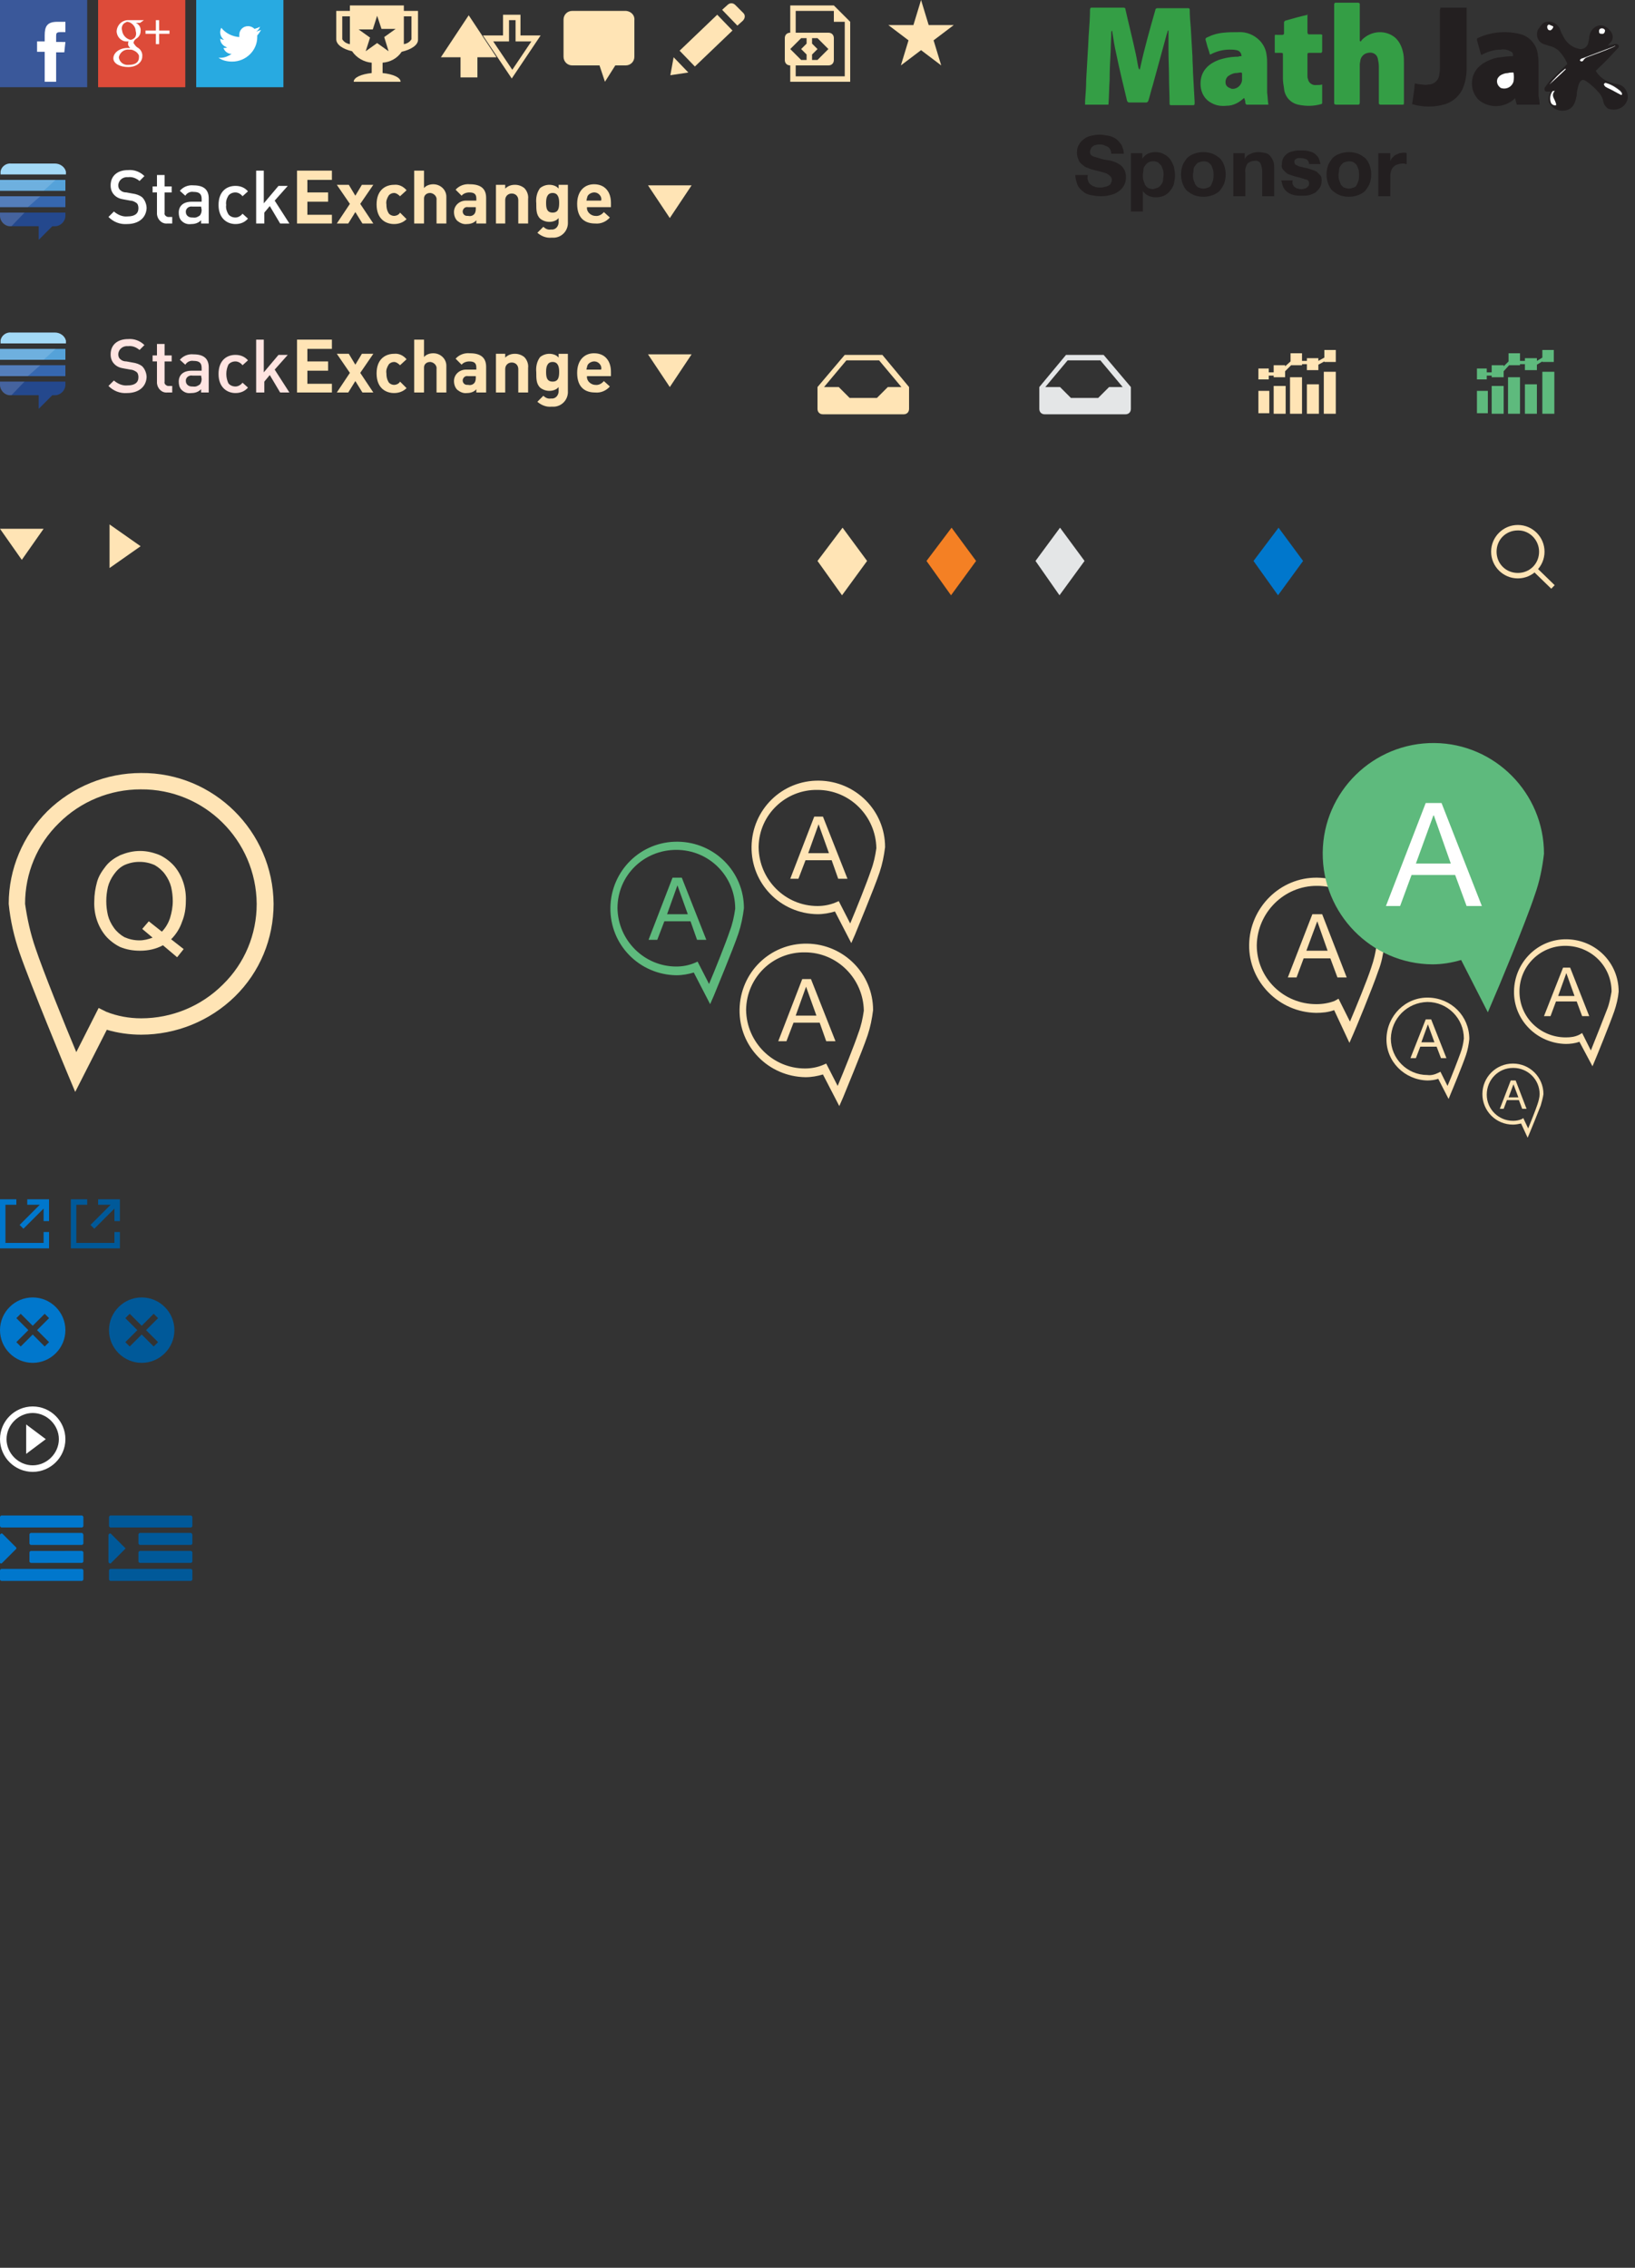 <?xml version="1.0" encoding="utf-8"?>
<!-- Generator: Adobe Illustrator 19.2.1, SVG Export Plug-In . SVG Version: 6.00 Build 0)  -->
<svg version="1.1" id="Layer_1" xmlns="http://www.w3.org/2000/svg" xmlns:xlink="http://www.w3.org/1999/xlink" x="0px" y="0px"
	 width="300px" height="416px" viewBox="0 0 300 416" style="enable-background:new 0 0 300 416;" xml:space="preserve">
<rect x="0" y="0" width="300" height="416" fill="#333333" stroke="none"/>
<style type="text/css">
	.st0{fill:moccasin;}
	.st1{fill:#F48024;}
	.st2{fill:#E4E6E7;}
	.st3{fill:#0077CC;}
	.st4{fill:moccasin;}
	.st5{fill:#5EBA7D;}
	.st6{fill:#FFFFFF;}
	.st7{fill:moccasin;}
	.st8{fill:#231F20;}
	.st9{fill:#3A589A;}
	.st10{fill:#DD4B39;}
	.st11{fill:#28AAE1;}
	.st12{fill:#349E45;}
	.st13{fill:moccasin;}
	.st14{fill:mistyrose;}
	.st15{fill:moccasin;}
	.st16{fill:#3667AF;}
	.st17{fill:#55A2D9;}
	.st18{fill:#A3D9F6;}
	.st19{fill:#24488D;}
	.st20{opacity:0.15;fill:#FFFFFF;enable-background:new    ;}
	.st21{fill:moccasin;}
	.st22{fill:#005999;}
</style>
<title>share-sprite-new</title>
<polygon class="st0" points="20.1,104.2 20.1,96.2 25.8,100.2 "/>
<polygon class="st0" points="0,97 8,97 4,102.7 "/>
<polygon class="st0" points="154.5,109.2 150,102.9 154.6,96.8 159.1,102.9 "/>
<polygon class="st1" points="174.5,109.2 170,102.9 174.6,96.8 179.1,102.9 "/>
<polygon class="st2" points="194.4,109.2 190,102.9 194.5,96.8 199,102.9 "/>
<polygon class="st3" points="234.5,109.2 230,102.9 234.6,96.8 239.1,102.9 "/>
<path class="st4" d="M278.5,106.1c-2.7,0-4.9-2.2-4.9-4.9c0-2.7,2.2-4.9,4.9-4.9c2.7,0,4.9,2.2,4.9,4.9l0,0
	C283.4,103.9,281.2,106.1,278.5,106.1z M278.5,97.3c-2.2,0-3.9,1.7-3.9,3.9c0,2.2,1.7,3.9,3.9,3.9c2.2,0,3.9-1.7,3.9-3.9l0,0
	c0-2.1-1.7-3.9-3.8-3.9H278.5z"/>
<rect x="282.8" y="103.6" transform="matrix(0.696 -0.718 0.718 0.696 9.831 235.456)" class="st4" width="0.9" height="5"/>
<rect x="230.9" y="71.7" class="st0" width="2" height="4.1"/>
<rect x="233.7" y="70.8" class="st0" width="2.2" height="5.1"/>
<rect x="236.7" y="69.2" class="st0" width="2.2" height="6.7"/>
<rect x="239.8" y="70.5" class="st0" width="2.2" height="5.4"/>
<rect x="242.9" y="68.2" class="st0" width="2.2" height="7.7"/>
<polygon class="st0" points="232.8,68.9 233.7,68.9 233.7,69.2 235.8,69.2 235.8,68.1 236.9,67 238.9,67 238.9,66.8 239.8,66.8
	239.8,67.9 241.9,67.9 241.9,66.9 243,66.3 243,66.4 245.1,66.4 245.1,64.2 243,64.2 243,65.6 241.9,66.2 241.9,65.7 239.8,65.7
	239.8,66.2 238.9,66.2 238.9,64.8 236.8,64.8 236.8,66.3 235.8,67.2 235.8,67 233.7,67 233.7,68.3 232.8,68.3 232.8,67.6
	230.9,67.6 230.9,69.6 232.8,69.6 "/>
<rect x="271" y="71.7" class="st5" width="2" height="4.1"/>
<rect x="273.7" y="70.8" class="st5" width="2.2" height="5.1"/>
<rect x="276.7" y="69.2" class="st5" width="2.2" height="6.7"/>
<rect x="279.8" y="70.5" class="st5" width="2.2" height="5.4"/>
<rect x="283" y="68.2" class="st5" width="2.2" height="7.7"/>
<polygon class="st5" points="272.8,68.9 273.7,68.9 273.7,69.2 275.9,69.2 275.9,68.1 276.9,67 278.9,67 278.9,66.8 279.8,66.8
	279.8,67.9 282,67.9 282,66.9 283,66.3 283,66.4 285.1,66.4 285.1,64.2 283,64.2 283,65.6 282,66.2 282,65.7 279.8,65.7 279.8,66.2
	278.9,66.2 278.9,64.8 276.8,64.8 276.8,66.3 275.9,67.2 275.9,67 273.7,67 273.7,68.3 272.8,68.3 272.8,67.6 271,67.6 271,69.6
	272.8,69.6 "/>
<path class="st2" d="M202.5,65.1h-6.9l-4.9,5.9v4c0,0.6,0.4,1,1,1h14.8c0.6,0,1-0.4,1-1v-4L202.5,65.1z M203.5,71l-2,2h-5l-2-2h-2.7
	l4.1-4.9h6L206,71H203.5z"/>
<path class="st0" d="M161.9,65.1H155l-5,5.9v4c0,0.6,0.4,1,1,1h14.8c0.6,0,1-0.4,1-1v-4L161.9,65.1z M162.9,71l-2,2h-5l-2-2h-2.7
	l4.1-4.9h6l4.1,4.9H162.9L162.9,71z"/>
<path class="st4" d="M153.2,167.2c-1,0.3-2.1,0.5-3.2,0.5c-6.8-0.1-12.2-5.6-12.1-12.4c0.1-6.8,5.6-12.2,12.4-12.1
	c6.7,0.1,12.1,5.5,12.1,12.2c-0.2,1.6-0.5,3.1-1,4.6c-1,3-4.4,11.1-4.5,11.4l-0.7,1.6L153.2,167.2z M139.2,155.5
	c0.1,5.9,4.9,10.7,10.8,10.7c1.1,0,2.2-0.2,3.2-0.6l0.7-0.3l2.1,4.1c1.1-2.6,3.1-7.6,3.8-9.7c0.5-1.3,0.8-2.7,1-4.1
	c-0.1-5.9-4.9-10.7-10.8-10.7c-5.8-0.1-10.7,4.5-10.8,10.4C139.2,155.4,139.2,155.4,139.2,155.5z"/>
<path class="st4" d="M151,149.8l4.5,11.4h-1.7l-1.2-3.4h-4.8l-1.3,3.4H145l4.4-11.4H151z M152.1,156.5l-1.9-5.3l0,0l-1.9,5.3H152.1
	L152.1,156.5z"/>
<path class="st4" d="M151,197.1c-1,0.3-2.1,0.5-3.2,0.5c-6.8-0.1-12.2-5.6-12.1-12.4c0.1-6.8,5.6-12.2,12.4-12.1
	c6.7,0.1,12.1,5.5,12.1,12.2c-0.2,1.6-0.5,3.1-1,4.6c-1,3-4.4,11.1-4.5,11.4l-0.7,1.6L151,197.1z M136.9,185.3
	c0.1,5.9,4.9,10.7,10.8,10.7c1.1,0,2.2-0.2,3.2-0.6l0.7-0.3l2.1,4.1c1.1-2.6,3.1-7.6,3.8-9.7c0.5-1.3,0.8-2.7,1-4.1
	c-0.1-5.9-4.9-10.7-10.8-10.7c-5.9-0.1-10.7,4.6-10.8,10.5V185.3z"/>
<path class="st4" d="M148.8,179.6l4.5,11.4h-1.7l-1.2-3.4h-4.8l-1.3,3.4h-1.5l4.4-11.4H148.8z M149.8,186.3l-1.9-5.3l0,0l-1.9,5.3
	H149.8L149.8,186.3z"/>
<path class="st5" d="M127.3,178.4c-1,0.3-2.1,0.5-3.2,0.5c-6.8-0.1-12.2-5.6-12.1-12.4c0.1-6.8,5.6-12.2,12.4-12.1
	c6.7,0.1,12.1,5.5,12.1,12.2c-0.2,1.6-0.5,3.1-1,4.6c-1,3-4.4,11.1-4.5,11.4l-0.7,1.6L127.3,178.4z M113.3,166.6
	c0.1,5.9,4.9,10.7,10.8,10.7c1.1,0,2.2-0.2,3.2-0.6l0.7-0.3l2.1,4.1c1.1-2.6,3.1-7.6,3.8-9.7c0.5-1.3,0.8-2.7,1-4.1
	c0-6-4.8-10.8-10.8-10.8S113.3,160.6,113.3,166.6L113.3,166.6z"/>
<path class="st5" d="M125.1,161l4.5,11.4h-1.7l-1.2-3.4h-4.8l-1.3,3.4H119l4.4-11.4H125.1z M126.2,167.7l-1.9-5.3l0,0l-1.9,5.3
	H126.2z"/>
<path class="st4" d="M289.8,191.1c-0.8,0.3-1.7,0.4-2.5,0.4c-5.3-0.1-9.6-4.4-9.5-9.7s4.4-9.6,9.7-9.5c5.3,0.1,9.5,4.3,9.5,9.6
	c-0.1,1.2-0.4,2.4-0.8,3.6c-0.8,2.3-3.4,8.7-3.5,8.9l-0.5,1.2L289.8,191.1z M278.8,181.9c0,4.7,3.8,8.4,8.5,8.4
	c0.9,0,1.7-0.1,2.5-0.5l0.5-0.3l1.6,3.2c0.8-2,2.4-6,3-7.6c0.4-1,0.6-2.1,0.8-3.2c0-4.7-3.8-8.4-8.5-8.4
	C282.6,173.5,278.8,177.2,278.8,181.9L278.8,181.9z"/>
<path class="st4" d="M288.1,177.5l3.5,8.9h-1.3l-1-2.7h-3.8l-1,2.7h-1.2l3.5-8.9H288.1z M288.9,182.7l-1.5-4.2l0,0l-1.5,4.2H288.9z"
	/>
<path class="st4" d="M279.1,206.1c-0.5,0.1-1,0.2-1.5,0.2c-3.1,0-5.6-2.5-5.6-5.6s2.5-5.6,5.6-5.6s5.6,2.5,5.6,5.6
	c-0.1,0.7-0.3,1.4-0.5,2.1c-0.5,1.3-2,5-2.1,5.2l-0.3,0.7L279.1,206.1z M272.8,200.8c0,2.7,2.2,4.8,4.8,4.8c0,0,0,0,0.1,0
	c0.5,0,1-0.1,1.5-0.3l0.3-0.2l0.9,1.9c0.5-1.2,1.4-3.5,1.7-4.4c0.2-0.6,0.4-1.3,0.4-1.9c0-2.7-2.2-4.8-4.8-4.8c0,0,0,0-0.1,0
	C274.9,195.9,272.8,198.1,272.8,200.8L272.8,200.8z"/>
<path class="st4" d="M278.1,198.2l2,5.2h-0.8l-0.6-1.6h-2.2l-0.6,1.6h-0.7l2-5.2H278.1L278.1,198.2z M278.6,201.3l-0.9-2.4l0,0
	l-0.9,2.4H278.6z"/>
<path class="st4" d="M263.9,197.9c-0.6,0.2-1.3,0.3-2,0.3c-4.2-0.1-7.6-3.5-7.5-7.7s3.5-7.6,7.7-7.5s7.5,3.4,7.5,7.6
	c-0.1,1-0.3,2-0.6,2.9c-0.6,1.8-2.7,6.9-2.8,7.1l-0.4,1L263.9,197.9z M255.2,190.5c0,3.7,3,6.7,6.7,6.7c0.7,0.1,1.4-0.1,2-0.4
	l0.4-0.2l1.3,2.6c0.7-1.6,1.9-4.7,2.4-6.1c0.3-0.8,0.5-1.7,0.6-2.6c0-3.7-3-6.7-6.7-6.7l0,0C258.2,183.9,255.3,186.8,255.2,190.5z"
	/>
<path class="st4" d="M262.6,187l2.8,7.1h-1l-0.8-2.1h-3l-0.8,2.1h-1l2.8-7.1H262.6z M263.2,191.2l-1.2-3.3l0,0l-1.2,3.3H263.2
	L263.2,191.2z"/>
<path class="st4" d="M244.8,185.3c-1.1,0.4-2.2,0.5-3.3,0.5c-6.8-0.1-12.4-5.7-12.3-12.5c0.1-6.8,5.7-12.4,12.5-12.3
	c6.8,0.1,12.3,5.6,12.3,12.4c-0.2,1.6-0.5,3.2-1.1,4.7c-1,3-4.4,11.2-4.6,11.6l-0.7,1.6L244.8,185.3z M230.6,173.4
	c0,6,4.9,10.8,10.9,10.8h0.1c1.1,0,2.3-0.2,3.3-0.6l0.7-0.4l2.1,4.2c1.1-2.6,3.2-7.7,3.9-9.9c0.5-1.4,0.8-2.8,1-4.2
	c0-6-4.9-10.8-10.9-10.8h-0.1C235.6,162.5,230.7,167.4,230.6,173.4L230.6,173.4z"/>
<path class="st4" d="M242.6,167.7l4.5,11.6h-1.7l-1.3-3.5h-4.9l-1.3,3.5h-1.6l4.5-11.6H242.6z M243.6,174.4l-1.9-5.4l0,0l-2,5.4
	H243.6z"/>
<path class="st5" d="M268.1,176.1c-1.7,0.5-3.5,0.8-5.3,0.8c-11.2-0.1-20.2-9.3-20.1-20.5c0.1-11.2,9.3-20.2,20.5-20.1
	c11.1,0.1,20.1,9.2,20.1,20.3c-0.3,2.6-0.8,5.1-1.7,7.6c-1.6,4.9-7.2,18.3-7.5,18.9l-1.1,2.6L268.1,176.1z"/>
<path class="st6" d="M264.5,147.3l7.4,18.9h-2.8l-2.1-5.7h-8l-2.1,5.7h-2.6l7.3-18.9H264.5L264.5,147.3z M266.2,158.4l-3.1-8.8H263
	l-3.2,8.8H266.2L266.2,158.4z"/>
<path class="st4" d="M13.8,200.3l-1.3-3.1c-0.3-0.7-6.9-16.6-8.9-22.4c-1-2.9-1.7-5.9-2-9c0-6.4,2.6-12.5,7.1-17
	c4.6-4.5,10.8-7,17.2-7c13.3-0.1,24.2,10.7,24.3,24c0,6.4-2.5,12.5-7.1,17s-10.8,7-17.2,7c-2.1,0-4.3-0.3-6.3-0.9L13.8,200.3z
	 M25.8,144.8c-5.6,0-11,2.2-15,6.2c-4,3.9-6.2,9.2-6.2,14.8c0.4,2.8,1,5.5,1.9,8.1c1.4,4.2,5.4,14.1,7.5,19.1l4.1-8.1l1.4,0.7
	c2,0.8,4.2,1.2,6.4,1.2c5.6,0,11-2.2,15-6.2c4-3.9,6.2-9.2,6.2-14.8C47,154.1,37.5,144.7,25.8,144.8z"/>
<path class="st7" d="M29.7,170.9c0.7-0.7,1.2-1.6,1.5-2.5c0.3-1,0.5-2,0.5-3.1c0-0.9-0.1-1.7-0.3-2.6c-0.2-0.8-0.6-1.6-1.1-2.3
	s-1.2-1.3-1.9-1.7c-0.9-0.4-1.8-0.6-2.8-0.6s-1.9,0.2-2.8,0.6c-0.8,0.4-1.4,1-1.9,1.7s-0.9,1.5-1.1,2.3c-0.2,0.9-0.3,1.7-0.3,2.6
	c0,0.9,0.1,1.7,0.3,2.6c0.2,0.8,0.6,1.6,1.1,2.3s1.2,1.3,1.9,1.7c0.9,0.4,1.8,0.6,2.8,0.6c0.8,0,1.6-0.2,2.4-0.5l-1.9-1.6l1.2-1.4
	L29.7,170.9L29.7,170.9z M29.9,173.4c-1.3,0.7-2.7,1-4.2,1c-1.3,0-2.5-0.2-3.7-0.7c-1-0.5-1.9-1.2-2.6-2c-1.5-1.8-2.2-4.1-2.1-6.4
	c0-1.2,0.2-2.4,0.5-3.5s0.9-2,1.6-2.9s1.6-1.5,2.6-2c1.2-0.5,2.4-0.8,3.7-0.8c1.3,0,2.5,0.3,3.7,0.8c1,0.5,1.9,1.2,2.6,2
	c1.5,1.8,2.2,4.1,2.1,6.4c0,1.3-0.2,2.6-0.7,3.8c-0.4,1.2-1.1,2.3-2,3.2l2.3,1.8l-1.2,1.5L29.9,173.4L29.9,173.4L29.9,173.4z"/>
<path class="st8" d="M199.7,33.3c0.1,0.3,0.3,0.5,0.5,0.6c0.2,0.2,0.5,0.3,0.8,0.4c0.3,0.1,0.6,0.1,0.9,0.1c0.2,0,0.5,0,0.7-0.1
	c0.2,0,0.5-0.1,0.7-0.2c0.2-0.1,0.4-0.2,0.5-0.4s0.2-0.5,0.2-0.7c0-0.3-0.1-0.5-0.3-0.7s-0.5-0.4-0.7-0.5c-0.3-0.1-0.7-0.2-1-0.3
	l-1.2-0.3c-0.4-0.1-0.8-0.2-1.2-0.4c-0.4-0.1-0.7-0.3-1-0.6c-0.3-0.2-0.6-0.5-0.7-0.9c-0.2-0.4-0.3-0.8-0.3-1.3s0.1-1.1,0.4-1.5
	c0.2-0.4,0.5-0.7,0.9-1s0.8-0.5,1.3-0.6s1-0.2,1.5-0.2c0.6,0,1.1,0.1,1.7,0.2c0.5,0.1,1,0.3,1.4,0.6c0.4,0.3,0.7,0.7,1,1.1
	c0.2,0.5,0.4,1,0.4,1.6h-2.3c0-0.3-0.1-0.6-0.2-0.8c-0.1-0.2-0.3-0.4-0.5-0.5s-0.5-0.2-0.7-0.3c-0.3-0.1-0.5-0.1-0.8-0.1
	c-0.2,0-0.4,0-0.6,0.1c-0.2,0-0.4,0.1-0.5,0.2c-0.2,0.1-0.3,0.2-0.4,0.4c-0.1,0.2-0.2,0.4-0.2,0.6s0,0.4,0.1,0.5
	c0.1,0.2,0.3,0.3,0.5,0.4c0.3,0.1,0.7,0.2,1,0.3c0.6,0.2,1.1,0.3,1.7,0.4c0.3,0,0.6,0.1,0.9,0.2c0.4,0.1,0.8,0.3,1.1,0.5
	c0.4,0.2,0.7,0.5,0.9,0.9c0.3,0.4,0.4,1,0.4,1.5s-0.1,1-0.3,1.4s-0.5,0.8-0.9,1.1s-0.9,0.6-1.4,0.7c-0.6,0.2-1.3,0.3-2,0.3
	c-0.6,0-1.2-0.1-1.8-0.2c-0.5-0.1-1.1-0.3-1.5-0.7c-0.4-0.3-0.8-0.7-1-1.2c-0.2-0.6-0.4-1.2-0.4-1.8h2.3
	C199.5,32.5,199.5,32.9,199.7,33.3z"/>
<path class="st8" d="M209.6,28.1v1l0,0c0.3-0.4,0.6-0.7,1-0.9c0.4-0.2,0.9-0.3,1.4-0.3c0.6,0,1.1,0.1,1.6,0.4
	c0.4,0.2,0.8,0.5,1.1,0.9s0.5,0.9,0.7,1.4c0.1,0.5,0.2,1.1,0.2,1.6s-0.1,1-0.2,1.5c-0.1,0.5-0.4,0.9-0.7,1.3
	c-0.3,0.4-0.7,0.7-1.1,0.9c-0.5,0.2-1,0.3-1.5,0.3s-1-0.1-1.4-0.3s-0.8-0.5-1-0.9l0,0v3.8h-2.2V28.1H209.6L209.6,28.1z M212.5,34.4
	c0.2-0.1,0.5-0.4,0.6-0.6c0.2-0.2,0.3-0.5,0.3-0.8s0.1-0.6,0.1-0.9c0-0.3,0-0.6-0.1-0.9s-0.2-0.5-0.3-0.8l-0.6-0.6
	c-0.6-0.3-1.2-0.3-1.8,0c-0.2,0.1-0.5,0.4-0.6,0.6c-0.2,0.2-0.3,0.5-0.3,0.8s-0.1,0.6-0.1,1c0,0.3,0,0.6,0.1,0.9
	c0.1,0.3,0.2,0.5,0.3,0.8c0.1,0.2,0.4,0.5,0.6,0.6c0.3,0.1,0.6,0.2,0.9,0.2L212.5,34.4z"/>
<path class="st8" d="M217,30.3c0.2-0.5,0.5-0.9,0.8-1.3c0.4-0.4,0.8-0.6,1.3-0.8c1.1-0.4,2.3-0.4,3.4,0c0.5,0.2,0.9,0.5,1.3,0.8
	c0.4,0.4,0.6,0.8,0.8,1.3c0.4,1.1,0.4,2.3,0,3.4c-0.2,0.5-0.5,0.9-0.8,1.3c-0.4,0.4-0.8,0.6-1.3,0.8c-1.1,0.4-2.3,0.4-3.4,0
	c-0.5-0.2-0.9-0.5-1.3-0.8c-0.4-0.4-0.6-0.8-0.8-1.3C216.6,32.6,216.6,31.4,217,30.3z M219,33c0.1,0.3,0.2,0.5,0.3,0.8
	c0.1,0.2,0.4,0.5,0.6,0.6c0.3,0.1,0.6,0.2,0.9,0.2c0.3,0,0.6-0.1,0.9-0.2c0.3-0.1,0.5-0.3,0.6-0.6c0.1-0.2,0.2-0.5,0.3-0.8
	c0.1-0.6,0.1-1.2,0-1.8c-0.1-0.3-0.2-0.5-0.3-0.8c-0.1-0.2-0.4-0.5-0.6-0.6c-0.3-0.2-0.6-0.2-0.9-0.2c-0.3,0-0.6,0.1-0.9,0.2
	c-0.2,0.1-0.5,0.4-0.6,0.6c-0.2,0.2-0.3,0.5-0.3,0.8s-0.1,0.6-0.1,0.9C218.9,32.4,218.9,32.7,219,33z"/>
<path class="st8" d="M228.4,28.1v1.1l0,0c0.2-0.5,0.6-0.8,1.1-1c0.4-0.2,0.9-0.3,1.4-0.3s0.9,0.1,1.4,0.2c0.4,0.1,0.7,0.4,0.9,0.7
	c0.2,0.3,0.4,0.6,0.5,1s0.1,0.9,0.1,1.3V36h-2.2v-4.5c0-0.5-0.1-1-0.3-1.5c-0.2-0.4-0.7-0.6-1.1-0.5c-0.5,0-1,0.2-1.3,0.5
	c-0.3,0.5-0.5,1.1-0.4,1.7V36h-2.2v-7.9H228.4z"/>
<path class="st8" d="M237.3,34c0.1,0.2,0.2,0.3,0.4,0.4c0.1,0.1,0.3,0.2,0.5,0.2c0.2,0.1,0.4,0.1,0.6,0.1c0.2,0,0.3,0,0.5-0.1
	c0.2,0,0.4-0.1,0.5-0.2c0.1-0.1,0.2-0.2,0.3-0.3s0.1-0.3,0.1-0.5c0-0.4-0.3-0.7-0.7-0.7c-0.6-0.2-1.2-0.4-1.8-0.5l-0.9-0.3
	c-0.3-0.1-0.6-0.2-0.8-0.4l-0.6-0.6c-0.2-0.3-0.3-0.6-0.2-0.9c0-0.5,0.1-0.9,0.3-1.3c0.2-0.3,0.5-0.6,0.8-0.8
	c0.3-0.2,0.7-0.3,1.1-0.4c0.4-0.1,0.9-0.1,1.3-0.1c0.4,0,0.9,0,1.3,0.1c0.4,0.1,0.8,0.2,1.1,0.4c0.3,0.2,0.6,0.5,0.8,0.8
	c0.2,0.4,0.3,0.8,0.4,1.2h-2.1c0-0.4-0.2-0.7-0.5-0.9c-0.3-0.1-0.7-0.2-1-0.2h-0.4c-0.1,0-0.3,0-0.4,0.1c-0.1,0.1-0.2,0.1-0.3,0.2
	s-0.1,0.3-0.1,0.4c0,0.2,0.1,0.4,0.2,0.5c0.2,0.1,0.4,0.2,0.6,0.3c0.3,0.1,0.5,0.1,0.8,0.2s0.6,0.1,0.9,0.2l0.9,0.3
	c0.3,0.1,0.6,0.2,0.8,0.4l0.6,0.6c0.2,0.3,0.2,0.6,0.2,0.9c0,0.5-0.1,0.9-0.3,1.3c-0.2,0.3-0.5,0.6-0.8,0.9
	c-0.4,0.2-0.8,0.4-1.2,0.5s-0.9,0.1-1.3,0.1c-0.5,0-0.9,0-1.4-0.1c-0.4-0.1-0.8-0.2-1.2-0.5c-0.3-0.2-0.6-0.5-0.8-0.9
	s-0.3-0.9-0.4-1.3h2.1C237.1,33.4,237.1,33.7,237.3,34z"/>
<path class="st8" d="M243.7,30.3c0.2-0.5,0.5-0.9,0.8-1.3c0.4-0.4,0.8-0.6,1.3-0.8c1.1-0.4,2.3-0.4,3.4,0c0.5,0.2,0.9,0.5,1.3,0.8
	c0.4,0.4,0.6,0.8,0.8,1.3c0.4,1.1,0.4,2.3,0,3.4c-0.2,0.5-0.5,0.9-0.8,1.3c-0.4,0.4-0.8,0.6-1.3,0.8c-1.1,0.4-2.3,0.4-3.4,0
	c-0.5-0.2-0.9-0.5-1.3-0.8c-0.4-0.4-0.6-0.8-0.8-1.3C243.3,32.6,243.3,31.4,243.7,30.3z M245.7,33c0.1,0.3,0.2,0.5,0.3,0.8
	c0.1,0.2,0.4,0.5,0.6,0.6c0.3,0.1,0.6,0.2,0.9,0.2c0.3,0,0.6-0.1,0.9-0.2c0.3-0.1,0.5-0.3,0.6-0.6c0.1-0.2,0.2-0.5,0.3-0.8
	c0.1-0.6,0.1-1.2,0-1.8c-0.1-0.3-0.2-0.5-0.3-0.8c-0.1-0.2-0.4-0.5-0.6-0.6c-0.3-0.2-0.6-0.2-0.9-0.2c-0.3,0-0.6,0.1-0.9,0.2
	c-0.2,0.1-0.5,0.4-0.6,0.6c-0.2,0.2-0.3,0.5-0.3,0.8s-0.1,0.6-0.1,0.9C245.6,32.4,245.6,32.7,245.7,33z"/>
<path class="st8" d="M255.1,28.1v1.5l0,0c0.1-0.3,0.2-0.5,0.4-0.7s0.4-0.4,0.6-0.5s0.5-0.2,0.7-0.3c0.2,0,0.5-0.1,0.8-0.1
	c0.2,0,0.3,0,0.5,0.1v2c-0.1,0-0.3,0-0.4-0.1h-0.4c-0.3,0-0.7,0.1-1,0.2s-0.5,0.3-0.7,0.5s-0.3,0.5-0.4,0.8c-0.1,0.3-0.1,0.7-0.1,1
	V36h-2.2v-7.9H255.1L255.1,28.1z"/>
<rect class="st9" width="16" height="16"/>
<path class="st6" d="M10.3,15H8.2V9.5H6.8V7.6h1.4V6.5C8.2,4.9,8.6,4,10.5,4H12v1.9h-1c-0.7,0-0.7,0.3-0.7,0.8v1H12l-0.2,1.9h-1.5
	V15L10.3,15z"/>
<rect x="18" class="st10" width="16" height="16"/>
<path class="st6" d="M26.4,3.7h-2.7c-1.2-0.1-2.2,0.8-2.3,2c0,1,0.8,1.9,1.8,1.9c0.1,0,0.1,0,0.2,0h0.2c-0.1,0.2-0.1,0.3-0.1,0.5
	c0,0.3,0.2,0.5,0.4,0.7h-0.5c-1.5,0-2.6,0.9-2.6,1.9s1.3,1.6,2.7,1.6c1.7,0,2.6-1,2.6-1.9c0.1-0.7-0.3-1.4-0.9-1.7
	c-0.3-0.2-0.5-0.5-0.7-0.8c0-0.3,0.2-0.6,0.5-0.8c0.5-0.3,0.8-0.8,0.8-1.4c0.1-0.6-0.3-1.3-0.9-1.5h0.8L26.4,3.7L26.4,3.7z
	 M25.5,10.2v0.3c0,0.8-0.5,1.4-1.9,1.4c-0.9,0.1-1.7-0.5-1.8-1.4c0.2-0.9,1-1.5,1.9-1.4c0.2,0,0.5,0,0.7,0.1
	C24.9,9.4,25.3,9.7,25.5,10.2L25.5,10.2z M23.9,7.3c-0.8-0.2-1.4-0.9-1.5-1.7c-0.2-0.6,0.1-1.3,0.7-1.5C23.2,4,23.3,4,23.4,4
	c0.8,0.1,1.5,0.9,1.5,1.7c0.2,0.6,0,1.3-0.6,1.5C24.2,7.3,24,7.3,23.9,7.3z M29.2,5.6V3.7h-0.6v1.9h-1.9v0.6h1.9v1.9h0.6V6.2h1.9
	V5.6H29.2z"/>
<rect x="36" class="st11" width="16" height="16"/>
<path class="st6" d="M47.9,5.5L47,5.8c0.3-0.2,0.6-0.5,0.7-0.9c-0.3,0.2-0.7,0.3-1,0.4C46.4,5,46,4.8,45.5,4.8
	c-0.9,0-1.6,0.7-1.6,1.6l0,0v0.4c-1.3-0.1-2.5-0.7-3.3-1.7c-0.1,0.2-0.2,0.5-0.2,0.8c0,0.6,0.3,1.1,0.7,1.4c-0.2,0-0.5-0.1-0.7-0.2
	l0,0c0,0.8,0.6,1.4,1.3,1.6c-0.1,0-0.3,0.1-0.4,0.1H41c0.2,0.6,0.8,1.1,1.5,1.1c-0.6,0.4-1.3,0.7-2,0.7h-0.4
	c0.7,0.5,1.6,0.7,2.5,0.7c2.5,0,4.6-2,4.6-4.5c0,0,0,0,0-0.1V6.5C47.5,6.2,47.7,5.8,47.9,5.5L47.9,5.5z"/>
<path class="st12" d="M209.1,12.8c0-0.1,0.1-0.2,0.1-0.3C210,8.8,211,5.3,212,1.8c0-0.2,0.2-0.3,0.4-0.3l0,0h5.5
	c0.2,0,0.4,0,0.4,0.3c0,1.1,0.1,2.3,0.2,3.4c0.1,1.7,0.2,3.5,0.3,5.2c0,1,0.1,1.9,0.1,2.9l0.3,5.4c0,0.6,0,0.6-0.5,0.6h-3.8
	c-0.3,0-0.3-0.1-0.3-0.4c0-1.6-0.1-3.1-0.1-4.7s-0.1-3.2-0.1-4.9V5.6h-0.1c-0.1,0.2-0.1,0.4-0.2,0.6c-0.9,3.2-1.7,6.3-2.6,9.5
	c-0.3,0.9-0.5,1.9-0.8,2.8c-0.1,0.2-0.2,0.3-0.4,0.3h-3.1c-0.2,0-0.3-0.1-0.4-0.3c-0.7-2.9-1.4-5.8-2-8.7c-0.3-1.3-0.5-2.6-0.7-3.9
	c0-0.1,0-0.2-0.1-0.3c0,0.1-0.1,0.2-0.1,0.3c0,1.1-0.1,2.2-0.1,3.2c-0.1,1.9-0.2,3.7-0.2,5.6c-0.1,1.4-0.1,2.9-0.2,4.3
	c0,0.1,0,0.2-0.1,0.2h-0.1h-4.1v-0.7c0.1-1.3,0.2-2.6,0.2-3.8c0.1-1.8,0.2-3.5,0.3-5.3c0.1-1.2,0.1-2.3,0.2-3.5
	c0.1-1.4,0.2-2.7,0.2-4.1c0-0.2,0.1-0.4,0.2-0.4c0.1,0,0.1,0,0.2,0h5.7c0.3,0,0.4,0.1,0.4,0.3c0.6,2.7,1.3,5.4,1.9,8.2
	c0.2,0.9,0.3,1.7,0.5,2.6C209,12.6,209,12.7,209.1,12.8L209.1,12.8L209.1,12.8z"/>
<path class="st12" d="M249.7,7.6c0.1-0.1,0.1-0.2,0.2-0.3c1.7-1.7,4.4-1.9,6.2-0.3c0.8,0.8,1.2,1.8,1.4,2.9c0.1,0.6,0.1,1.1,0.1,1.7
	v7.2c0,0.4,0,0.4-0.4,0.4h-3.9c-0.1,0-0.3-0.1-0.3-0.2c0,0,0,0,0-0.1v-6.7c0-0.5-0.1-1-0.2-1.5c-0.2-0.8-1-1.2-1.8-1
	c-0.7,0.1-1.3,0.7-1.4,1.4c0,0.2-0.1,0.5-0.1,0.7v7c0,0.3-0.1,0.4-0.3,0.4h-4c-0.2,0-0.4-0.1-0.4-0.2s0-0.1,0-0.2v-18
	c0-0.1,0.1-0.3,0.2-0.3c0,0,0,0,0.1,0h4.1c0.1,0,0.3,0.1,0.3,0.2c0,0,0,0,0,0.1v6.7C249.6,7.6,249.6,7.6,249.7,7.6z"/>
<path class="st8" d="M282.5,19.2h-4.2c-0.1-0.4-0.2-0.7-0.3-1.2l-0.2,0.2c-1.8,1.6-4.5,1.7-6.4,0.2c-1.7-1.6-1.8-4.4-0.1-6.1
	c0.2-0.2,0.5-0.4,0.7-0.6c1-0.6,2.1-1.1,3.3-1.2c0.8-0.1,1.5-0.2,2.3-0.2c0.1-0.4-0.1-0.8-0.5-0.9c-0.5-0.3-1.1-0.4-1.7-0.3
	c-1.3,0-2.5,0.4-3.6,1c0-0.1,0-0.1-0.1-0.2c-0.2-0.9-0.5-1.7-0.7-2.6c0-0.1,0-0.2,0.1-0.3c2.4-1.1,5-1.4,7.6-0.8
	c2,0.4,3.4,2.1,3.5,4.1c0.1,0.5,0.1,1.1,0.1,1.6v5.7C282.4,18.1,282.5,18.7,282.5,19.2z M277.7,13.3c-0.3,0-0.7,0-1,0.1
	c-0.5,0.1-1,0.2-1.5,0.5c-0.6,0.4-0.7,1.3-0.3,1.8c0.1,0.1,0.2,0.2,0.3,0.3c0.8,0.5,1.9,0.2,2.3-0.6c0.1-0.1,0.1-0.2,0.2-0.4V13.3z"
	/>
<path class="st8" d="M295,8.4l1.2-0.3h0.1c0.3-0.1,0.5,0,0.7,0.2c0.1,0.2,0,0.5-0.2,0.6c-1.1,1.2-2.2,2.4-3.4,3.5l-0.6,0.6
	c0.7,1.2,1.9,2,3.3,2.3c0.3,0.1,0.6,0.1,0.9,0.2c0.5,0.1,0.9,0.4,1.2,0.8c0.4,0.6,0.6,1.3,0.4,2c-0.4,1.4-1.9,2.1-3.3,1.7
	c-0.1,0-0.3-0.1-0.4-0.2c-0.4-0.3-0.6-0.7-0.7-1.1c-0.1-0.7-0.5-1.4-1-1.9c-0.6-0.7-1.3-1.3-2-1.8c-0.8-0.6-1.1-0.4-1.5,0.4
	c-0.2,0.7-0.4,1.4-0.4,2.1c-0.1,0.5-0.2,1-0.4,1.4c-0.3,0.8-1,1.3-1.9,1.4c-1,0.1-2-0.3-2.6-1.2c-0.3-0.4-0.3-0.9-0.2-1.4l0.3-0.9
	h-0.6c-0.3,0-0.5-0.1-0.5-0.4c0-0.1,0-0.3,0.1-0.4c0.4-0.6,0.9-1.2,1.4-1.7c0.8-0.8,1.7-1.6,2.5-2.4c0.2-0.1,0.2-0.2,0.1-0.4
	c-0.4-0.9-0.9-1.6-1.6-2.3c-0.5-0.4-1.1-0.7-1.7-0.8l-0.9-0.3c-1-0.3-1.5-1.4-1.2-2.4c0-0.1,0.1-0.3,0.2-0.4
	c0.2-0.3,0.4-0.6,0.7-0.9c0.4-0.4,1-0.5,1.6-0.4c0.8,0.2,1.4,0.7,1.7,1.5c0.1,0.4,0.3,0.7,0.5,1.1c0.5,1.1,1.5,2,2.7,2.3
	c0.8,0.3,1.6-0.1,1.9-0.9V7.9c0.1-0.4,0.2-0.7,0.2-1.1c0.1-0.7,0.4-1.3,0.9-1.7c0.6-0.5,1.4-0.6,2.1-0.2c0.5,0.3,0.8,0.6,1.1,1.1
	c0.3,0.5,0.3,1.2-0.1,1.7C295.4,7.9,295.2,8.1,295,8.4z M294.6,15.2c-0.1,0-0.1,0-0.2,0.1c0,0.1,0,0.2,0.1,0.3
	c0.1,0.2,0.3,0.3,0.5,0.4c0.8,0.5,1.6,0.9,2.5,1.3h0.2c0-0.1,0-0.2,0-0.3c-0.1-0.2-0.2-0.3-0.3-0.4c-0.7-0.6-1.5-1.1-2.4-1.4
	C294.9,15.3,294.7,15.3,294.6,15.2z M296.4,8.4h-0.2c-1.9,0.7-3.9,1.5-5.8,2.2c-0.1,0.1-0.3,0.1-0.4,0.2l-0.1,0.2
	c0.1,0.2,0.4,0.2,0.5,0.1c0,0,0,0,0.1-0.1c0.2-0.3,0.4-0.5,0.7-0.6c1.6-0.6,3.3-1.3,4.9-1.9C296.2,8.5,296.3,8.5,296.4,8.4z
	 M285.3,16.6L285.3,16.6c-0.1,0-0.3,0.1-0.3,0.2l0,0c-0.5,0.6-0.6,1.5-0.3,2.2c0.1,0.2,0.3,0.4,0.6,0.4c0.3,0.1,0.4-0.1,0.3-0.3
	s-0.1-0.2-0.1-0.3c-0.2-0.3-0.3-0.6-0.4-0.9s-0.1-0.6,0.1-0.9C285.2,16.9,285.2,16.7,285.3,16.6z M284.2,4.5
	c-0.1,0.1-0.3,0.2-0.4,0.3c0,0.1,0,0.3,0.1,0.4c0,0.1,0.1,0.2,0.2,0.2c0.1,0.1,0.3,0.1,0.4,0c0.2-0.1,0.3-0.3,0.4-0.5
	c0-0.1,0-0.1-0.1-0.2C284.6,4.6,284.4,4.6,284.2,4.5z M293.9,6.2c0.3,0,0.6-0.2,0.6-0.5c0-0.2-0.3-0.4-0.5-0.4
	c-0.3,0-0.5,0.1-0.6,0.4v0.1C293.4,6,293.6,6.2,293.9,6.2L293.9,6.2L293.9,6.2z M284.3,15.5c1-1,2-1.9,3-2.8l-0.1-0.1
	C286.1,13.5,285.2,14.4,284.3,15.5L284.3,15.5z"/>
<path class="st8" d="M264.3,1.4h4.8v11.3c0,1.1-0.2,2.2-0.6,3.3c-0.6,1.5-1.8,2.6-3.3,3.1c-2,0.6-4.1,0.6-6.1,0
	c0.2-1.3,0.4-2.5,0.5-3.8c0.5,0.1,0.9,0.2,1.4,0.2c0.4,0.1,0.7,0.1,1.1,0c1.1,0,2-0.9,2-2c0.1-0.4,0.1-0.7,0.1-1.1V1.8
	C264.3,1.7,264.3,1.5,264.3,1.4z"/>
<path class="st12" d="M239.9,2.6v3.3c0,0.2,0.1,0.4,0.2,0.4c0.1,0,0.1,0,0.2,0h2c0.2,0,0.4,0.1,0.3,0.3v2.8c0,0.1-0.1,0.3-0.2,0.3
	c0,0,0,0-0.1,0h-2.1c-0.2,0-0.3,0-0.3,0.3v3.9c0,0.2,0,0.4,0.1,0.6c0.1,0.7,0.8,1.2,1.5,1.1h0.1c0.3,0,0.7,0,1-0.1v3.3
	c0,0.1,0,0.3-0.2,0.3l0,0c-1.4,0.4-2.8,0.4-4.2,0.1s-2.5-1.5-2.6-3c-0.1-0.6-0.2-1.2-0.2-1.8V10c0-0.3-0.1-0.3-0.3-0.3h-1
	c-0.1,0-0.2,0-0.2-0.1V9.5V6.6c0-0.2,0.1-0.3,0.3-0.2h1.1c0.1,0,0.3-0.1,0.3-0.2c0,0,0,0,0-0.1v-2c0-0.1,0.1-0.2,0.2-0.3
	c1.4-0.4,2.8-0.8,4.2-1.1C239.8,2.6,239.8,2.6,239.9,2.6z"/>
<path class="st6" d="M277.7,13.3c0.1,0.6,0.1,1.1,0,1.7c-0.3,0.9-1.2,1.4-2.1,1.2c-0.1,0-0.3-0.1-0.4-0.2c-0.6-0.5-0.7-1.4-0.2-1.9
	c0.1-0.1,0.1-0.1,0.2-0.2c0.4-0.3,1-0.5,1.5-0.5C277,13.3,277.4,13.3,277.7,13.3z"/>
<path class="st12" d="M232.7,19c-0.1-0.7-0.1-1.3-0.2-2v-5.2c0-0.6,0-1.1-0.1-1.7c-0.1-1-0.6-2-1.3-2.7c-1-1-2.4-1.6-3.9-1.5
	c-0.9,0-1.8,0-2.7,0.1c-1.1,0.1-2.1,0.4-3.1,0.9c-0.2,0.1-0.2,0.2-0.2,0.4c0.2,0.6,0.3,1.2,0.5,1.7c0.1,0.3,0.2,0.6,0.3,1h0.1
	c1.1-0.6,2.3-0.9,3.5-0.9c0.5,0,1.1,0,1.6,0.2c0.4,0.2,0.6,0.6,0.6,1c-0.2,0-0.4,0-0.6,0.1c-1.2,0-2.4,0.2-3.6,0.6
	c-2.1,0.8-3.5,2.3-3.3,4.8c0.1,1.3,0.8,2.5,2,3.1c0.9,0.5,1.8,0.6,2.8,0.5c1.1,0,2.1-0.5,2.9-1.2c0.1-0.1,0.2-0.2,0.3-0.2
	c0.1,0.3,0.2,0.5,0.2,0.8c0,0.2,0.1,0.4,0.3,0.4c0,0,0,0,0.1,0h3.9C232.7,19.2,232.7,19.1,232.7,19z M227.9,14.1v0.5
	c0,0.9-0.8,1.7-1.7,1.7c-0.1,0-0.3,0-0.4-0.1c-0.4-0.1-0.8-0.4-0.9-0.8c-0.1-0.5,0-1,0.4-1.4c0.4-0.3,1-0.6,1.5-0.6
	c0.3,0,0.6-0.1,0.9-0.1c0.1,0,0.2,0.1,0.2,0.2C227.9,13.7,227.9,13.9,227.9,14.1L227.9,14.1L227.9,14.1z"/>
<path class="st6" d="M294.6,15.2c0.1,0,0.2,0.1,0.3,0.1c0.9,0.3,1.7,0.8,2.4,1.4c0.1,0.1,0.2,0.3,0.3,0.4v0.3h-0.2
	c-0.8-0.4-1.6-0.9-2.5-1.3c-0.2-0.1-0.4-0.2-0.5-0.4c-0.1-0.1-0.1-0.2-0.1-0.3C294.4,15.3,294.5,15.2,294.6,15.2z"/>
<path class="st6" d="M296.4,8.4c-0.1,0.1-0.2,0.1-0.3,0.2c-1.6,0.7-3.3,1.3-4.9,1.9c-0.3,0.1-0.5,0.3-0.7,0.6
	c-0.1,0.2-0.4,0.2-0.5,0.1c0,0,0,0-0.1-0.1c0-0.1,0-0.2,0.1-0.2c0.1-0.1,0.2-0.2,0.4-0.2c1.9-0.7,3.9-1.5,5.8-2.2
	C296.2,8.4,296.3,8.4,296.4,8.4L296.4,8.4z"/>
<path class="st6" d="M285.3,16.6c-0.1,0.1-0.1,0.2-0.2,0.3c-0.2,0.3-0.2,0.6-0.1,0.9s0.3,0.6,0.4,0.9c0,0.1,0.1,0.2,0.1,0.3
	c0.1,0.3-0.1,0.4-0.3,0.3c-0.2,0-0.5-0.2-0.6-0.4c-0.3-0.7-0.2-1.6,0.3-2.2C285,16.7,285.2,16.7,285.3,16.6L285.3,16.6L285.3,16.6z"
	/>
<path class="st6" d="M284.2,4.5c0.2,0.1,0.5,0.2,0.7,0.3c0.1,0,0.1,0.1,0.1,0.2c-0.1,0.2-0.2,0.4-0.4,0.5c-0.1,0.1-0.3,0.1-0.4,0
	c-0.1,0-0.2-0.1-0.2-0.2c-0.1-0.1-0.1-0.3-0.1-0.4C283.9,4.7,284,4.6,284.2,4.5z"/>
<path class="st6" d="M293.9,6.2c-0.4,0-0.5-0.1-0.5-0.5c0-0.3,0.2-0.5,0.5-0.5h0.1c0.2,0,0.5,0.2,0.5,0.4c0,0.3-0.2,0.6-0.4,0.6
	C294,6.2,294,6.2,293.9,6.2z"/>
<path class="st6" d="M284.3,15.5c0.9-1.1,1.8-2,2.9-2.9l0.1,0.1C286.4,13.6,285.4,14.5,284.3,15.5z"/>
<path class="st13" d="M74.1,2V1h-9.9v1h-2.5v5.2c0,1,1.2,1.8,2.9,2.2c0.8,1.2,2.2,2,3.6,2.1v1.9c-1.9,0.2-3.3,0.8-3.3,1.6h8.6
	c0-0.8-1.4-1.4-3.3-1.6v-1.9c1.4-0.1,2.7-0.8,3.5-2c1.7-0.4,3-1.2,3-2.2V2H74.1z M62.8,7.2V3h1.4v4.8l0,0v0.3
	C63.6,8,63.1,7.7,62.8,7.2z M71.3,9.4l-2.1-1.5l-2.1,1.5l0.8-2.5l-2.1-1.5h2.6l0.8-2.5L70,5.3h2.6l-2.1,1.5L71.3,9.4z M75.5,7.2
	c-0.3,0.5-0.8,0.8-1.4,0.9V7.8l0,0V3h1.4V7.2z"/>
<path class="st13" d="M114.9,2H105c-0.9,0-1.6,0.7-1.6,1.6l0,0v6.8c0,0.9,0.7,1.6,1.6,1.6l0,0h5l1,3l1.9-3h1.9
	c0.9,0,1.6-0.7,1.6-1.6l0,0V3.7C116.5,2.8,115.8,2.1,114.9,2L114.9,2z"/>
<polygon class="st13" points="80.9,10.5 86,2.8 91.1,10.5 "/>
<rect x="84.5" y="10.1" class="st13" width="3.1" height="4.1"/>
<path class="st13" d="M94.6,3.7v3.9h2.9L94,12.8l-3.5-5.2h2.9V3.7H94.6 M95.5,2.7h-3.2v3.8h-3.7l5.3,7.9l5.3-7.9h-3.7L95.5,2.7
	L95.5,2.7z"/>
<path class="st13" d="M136.4,2.4l-1.5-1.5c-0.4-0.4-1-0.4-1.4,0l-1,0.9l2.8,2.9l1-0.9C136.7,3.4,136.8,2.8,136.4,2.4z M124.7,9.3
	l2.8,2.9l6.9-6.6l-2.8-2.9L124.7,9.3z M123,13.8l3.3-0.5l-2.7-2.8L123,13.8z"/>
<polygon class="st0" points="118.9,65 126.9,65 122.9,71 "/>
<path class="st14" d="M23.3,72.1c-1.3,0.1-2.5-0.4-3.4-1.3l1-1c0.7,0.6,1.6,1,2.5,0.9c1.3,0,2-0.5,2-1.5c0-0.4-0.1-0.8-0.4-1
	s-0.7-0.4-1.1-0.4l-1.1-0.2c-0.7-0.1-1.3-0.3-1.8-0.8s-0.7-1.1-0.7-1.8c0-1.7,1.2-2.8,3.2-2.8c1.1-0.1,2.2,0.3,3,1.1l-0.9,0.9
	c-0.6-0.5-1.3-0.8-2.1-0.7c-0.9-0.1-1.7,0.5-1.8,1.4c0,0,0,0,0,0.1c0,0.3,0.1,0.7,0.4,0.9c0.3,0.3,0.7,0.4,1.1,0.4l1.1,0.2
	c0.7,0.1,1.3,0.3,1.8,0.7c0.5,0.5,0.8,1.3,0.8,2C26.8,71,25.4,72.1,23.3,72.1z"/>
<path class="st14" d="M30.7,72c-1,0.1-1.8-0.7-1.9-1.7c0-0.1,0-0.2,0-0.2v-3.8H28v-1.1h0.8v-2.1h1.4v2.1h1.3v1.1h-1.3V70
	c-0.1,0.4,0.2,0.7,0.6,0.8c0.1,0,0.2,0,0.2,0h0.6V72H30.7z"/>
<path class="st14" d="M36.9,72v-0.6c-0.5,0.5-1.1,0.7-1.8,0.7c-0.7,0.1-1.3-0.1-1.8-0.6c-0.4-0.4-0.5-1-0.5-1.5c0-1.2,0.8-2,2.4-2
	H37v-0.5c0-0.9-0.4-1.3-1.5-1.3c-0.6-0.1-1.2,0.2-1.5,0.7L33,66c0.6-0.7,1.5-1.1,2.5-1c1.9,0,2.8,0.8,2.8,2.4V72H36.9z M36.9,68.9
	h-1.6c-0.5-0.1-1.1,0.2-1.2,0.8c0,0.1,0,0.1,0,0.2c0,0.6,0.5,1,1.1,1c0.1,0,0.2,0,0.2,0c0.5,0.1,0.9-0.1,1.3-0.4
	c0.2-0.3,0.3-0.6,0.3-1L36.9,68.9L36.9,68.9z"/>
<path class="st14" d="M43.2,72.1c-1.5,0-3.1-1-3.1-3.5s1.5-3.5,3.1-3.5c0.9,0,1.7,0.3,2.3,1l-1,0.9c-0.3-0.4-0.8-0.7-1.3-0.7
	s-1,0.2-1.3,0.6c-0.5,1.1-0.5,2.3,0,3.4c0.3,0.4,0.8,0.6,1.3,0.6s1-0.3,1.3-0.7l1,0.9C44.9,71.8,44.1,72.1,43.2,72.1z"/>
<path class="st14" d="M51.4,72l-1.9-3.2l-1,1.2v2H47v-9.7h1.4v6l2.7-3.2h1.7l-2.4,2.7l2.7,4.2H51.4z"/>
<path class="st15" d="M54.5,72v-9.7h6.4V64h-4.5v2.3h3.8V68h-3.8v2.4h4.5V72H54.5z"/>
<path class="st15" d="M66.5,72l-1.3-2.1L63.9,72h-2.1l2.4-3.6l-2.4-3.5H64l1.2,2l1.2-2h2.1l-2.4,3.5l2.4,3.6H66.5z"/>
<path class="st15" d="M72.3,72.1c-1.4,0-3.2-0.8-3.2-3.6s1.8-3.6,3.2-3.6c0.9-0.1,1.7,0.3,2.3,1L73.4,67c-0.3-0.3-0.7-0.6-1.1-0.6
	s-0.8,0.2-1,0.5c-0.3,0.5-0.5,1-0.4,1.6c0,0.6,0.1,1.1,0.4,1.6c0.2,0.3,0.6,0.5,1,0.5s0.9-0.2,1.1-0.6l1.2,1.2
	C74,71.8,73.2,72.1,72.3,72.1z"/>
<path class="st15" d="M80.1,72v-4.3c0.1-0.6-0.4-1.2-1.1-1.3h-0.1c-0.6,0-1.1,0.4-1.1,1c0,0.1,0,0.2,0,0.3V72H76v-9.7h1.8v3.2
	c0.4-0.5,1.1-0.7,1.7-0.7c1.3,0,2.4,1,2.4,2.3c0,0.1,0,0.2,0,0.3V72H80.1z"/>
<path class="st15" d="M87.4,72v-0.6c-0.4,0.5-1.1,0.7-1.7,0.7c-0.7,0.1-1.3-0.2-1.8-0.6c-0.4-0.4-0.6-1-0.6-1.6c0-1.2,1-2.1,2.2-2.1
	c0.1,0,0.2,0,0.2,0h1.7v-0.4c0-0.8-0.4-1.1-1.3-1.1c-0.5,0-1.1,0.2-1.4,0.6l-1.1-1.1c0.6-0.7,1.6-1.1,2.6-1c2,0,3,0.8,3,2.5V72H87.4
	z M87.3,69h-1.4c-0.5-0.1-0.9,0.2-1,0.7v0.1c0,0.4,0.3,0.8,0.8,0.8c0.1,0,0.1,0,0.2,0c0.4,0.1,0.8,0,1.1-0.3
	c0.2-0.2,0.3-0.6,0.3-0.9V69L87.3,69z"/>
<path class="st15" d="M95.1,72v-4.3c0-0.7-0.5-1.2-1.2-1.2s-1.2,0.5-1.2,1.2l0,0V72H91v-7.1h1.7v0.7c0.5-0.5,1.1-0.7,1.8-0.7
	c0.6,0,1.2,0.2,1.7,0.6c0.5,0.5,0.8,1.3,0.7,2V72H95.1z"/>
<path class="st15" d="M101.2,74.6c-1,0.1-1.9-0.3-2.6-0.9l1.1-1.1c0.4,0.4,0.9,0.6,1.4,0.5c0.7,0.1,1.3-0.4,1.4-1.2
	c0-0.1,0-0.2,0-0.3V71c-0.4,0.5-1.1,0.7-1.7,0.7s-1.2-0.2-1.7-0.6c-0.7-0.7-0.7-1.6-0.7-2.8c-0.1-1,0.1-2,0.7-2.8
	c0.5-0.4,1.1-0.6,1.7-0.6s1.3,0.2,1.7,0.7v-0.7h1.7v6.8c0.1,1.5-1,2.8-2.5,2.9C101.5,74.6,101.4,74.6,101.2,74.6z M101.4,66.4
	c-1,0-1.2,0.9-1.2,1.8s0.1,1.8,1.2,1.8s1.2-0.9,1.2-1.8S102.4,66.4,101.4,66.4z"/>
<path class="st15" d="M107.7,69c-0.1,0.8,0.6,1.5,1.4,1.6h0.1c0.6,0.1,1.2-0.2,1.6-0.7l1.1,1c-0.7,0.8-1.7,1.2-2.7,1.1
	c-1.7,0-3.3-0.8-3.3-3.6c0-2.3,1.3-3.6,3.1-3.6c2,0,3.1,1.4,3.1,3.4V69C112.1,69,107.7,69,107.7,69z M110.2,67
	c-0.4-0.7-1.2-0.9-1.9-0.5c-0.2,0.1-0.4,0.3-0.5,0.5c-0.1,0.3-0.1,0.4-0.2,0.8h2.7C110.4,67.5,110.3,67.2,110.2,67z"/>
<polygon class="st0" points="118.9,34 126.9,34 122.9,40 "/>
<path class="st6" d="M23.3,41.1c-1.3,0.1-2.5-0.4-3.4-1.3l1-1c0.7,0.6,1.6,1,2.5,0.9c1.3,0,2-0.5,2-1.5c0-0.4-0.1-0.8-0.4-1
	s-0.7-0.4-1.1-0.4l-1.1-0.2c-0.7-0.1-1.3-0.3-1.8-0.8s-0.7-1.1-0.7-1.8c0-1.7,1.2-2.8,3.2-2.8c1.1-0.1,2.2,0.3,3,1.1l-0.9,0.9
	c-0.6-0.5-1.3-0.8-2.1-0.7c-0.9-0.1-1.7,0.5-1.8,1.4c0,0,0,0,0,0.1c0,0.3,0.1,0.7,0.4,0.9c0.3,0.3,0.7,0.4,1.1,0.4l1.1,0.2
	c0.7,0.1,1.3,0.3,1.8,0.7c0.5,0.5,0.8,1.3,0.8,2C26.8,40,25.4,41.1,23.3,41.1z"/>
<path class="st6" d="M30.7,41c-1,0.1-1.8-0.7-1.9-1.7c0-0.1,0-0.2,0-0.2v-3.8H28v-1.1h0.8v-2.1h1.4v2.1h1.3v1.1h-1.3V39
	c-0.1,0.4,0.2,0.7,0.6,0.8c0.1,0,0.2,0,0.2,0h0.6V41H30.7z"/>
<path class="st6" d="M36.9,41v-0.6c-0.5,0.5-1.1,0.7-1.8,0.7c-0.7,0.1-1.3-0.1-1.8-0.6c-0.4-0.4-0.5-1-0.5-1.5c0-1.2,0.8-2,2.4-2H37
	v-0.5c0-0.9-0.4-1.3-1.5-1.3c-0.6-0.1-1.2,0.2-1.5,0.7L33,35c0.6-0.7,1.5-1.1,2.5-1c1.9,0,2.8,0.8,2.8,2.4V41H36.9z M36.9,37.9h-1.6
	c-0.5-0.1-1.1,0.2-1.2,0.8c0,0.1,0,0.1,0,0.2c0,0.6,0.5,1,1.1,1c0.1,0,0.2,0,0.2,0c0.5,0.1,0.9-0.1,1.3-0.4c0.2-0.3,0.3-0.6,0.3-1
	L36.9,37.9L36.9,37.9z"/>
<path class="st6" d="M43.2,41.1c-1.5,0-3.1-1-3.1-3.5s1.5-3.5,3.1-3.5c0.9,0,1.7,0.3,2.3,1l-1,0.9c-0.3-0.4-0.8-0.7-1.3-0.7
	s-1,0.2-1.3,0.6c-0.3,0.5-0.5,1.1-0.4,1.7c-0.1,0.6,0.1,1.2,0.4,1.7c0.3,0.4,0.8,0.6,1.3,0.6s1-0.3,1.3-0.7l1,0.9
	C44.9,40.8,44.1,41.1,43.2,41.1z"/>
<path class="st6" d="M51.4,41l-1.9-3.2l-1,1.2v2H47v-9.7h1.4v6l2.7-3.2h1.7l-2.4,2.7l2.7,4.2H51.4z"/>
<path class="st15" d="M54.5,41v-9.7h6.4V33h-4.5v2.3h3.8V37h-3.8v2.4h4.5V41H54.5z"/>
<path class="st15" d="M66.5,41l-1.3-2.1L63.9,41h-2.1l2.4-3.6l-2.4-3.5H64l1.2,2l1.2-2h2.1l-2.4,3.5l2.4,3.6H66.5z"/>
<path class="st15" d="M72.3,41.1c-1.4,0-3.2-0.8-3.2-3.6s1.8-3.6,3.2-3.6c0.9-0.1,1.7,0.3,2.3,1L73.4,36c-0.3-0.3-0.7-0.6-1.1-0.6
	s-0.8,0.2-1,0.5c-0.3,0.5-0.5,1-0.4,1.6c0,0.6,0.1,1.1,0.4,1.6c0.2,0.3,0.6,0.5,1,0.5s0.9-0.2,1.1-0.6l1.2,1.2
	C74,40.8,73.2,41.1,72.3,41.1z"/>
<path class="st15" d="M80.1,41v-4.3c0.1-0.6-0.4-1.2-1.1-1.3h-0.1c-0.6,0-1.1,0.4-1.1,1c0,0.1,0,0.2,0,0.3V41H76v-9.7h1.8v3.2
	c0.4-0.5,1.1-0.7,1.7-0.7c1.3,0,2.4,1,2.4,2.3c0,0.1,0,0.2,0,0.3V41H80.1z"/>
<path class="st15" d="M87.4,41v-0.6c-0.4,0.5-1.1,0.7-1.7,0.7c-0.7,0.1-1.3-0.2-1.8-0.6c-0.4-0.4-0.6-1-0.6-1.6c0-1.2,1-2.1,2.2-2.1
	c0.1,0,0.2,0,0.2,0h1.7v-0.4c0-0.8-0.4-1.1-1.3-1.1c-0.5,0-1.1,0.2-1.4,0.6l-1.1-1.1c0.6-0.7,1.6-1.1,2.6-1c2,0,3,0.8,3,2.5V41H87.4
	z M87.3,38h-1.4c-0.5-0.1-0.9,0.2-1,0.7v0.1c0,0.4,0.3,0.8,0.8,0.8c0.1,0,0.1,0,0.2,0c0.4,0.1,0.8,0,1.1-0.3
	c0.2-0.2,0.3-0.6,0.3-0.9V38L87.3,38z"/>
<path class="st15" d="M95.1,41v-4.3c0-0.7-0.5-1.2-1.2-1.2s-1.2,0.5-1.2,1.2V41H91v-7.1h1.7v0.7c0.5-0.5,1.1-0.7,1.8-0.7
	c0.6,0,1.2,0.2,1.7,0.6c0.5,0.5,0.8,1.3,0.7,2V41H95.1z"/>
<path class="st15" d="M101.2,43.6c-1,0.1-1.9-0.3-2.6-0.9l1.1-1.1c0.4,0.4,0.9,0.6,1.4,0.5c0.7,0.1,1.3-0.4,1.4-1.2
	c0-0.1,0-0.2,0-0.3V40c-0.4,0.5-1.1,0.7-1.7,0.7s-1.2-0.2-1.7-0.6c-0.7-0.7-0.7-1.6-0.7-2.8c-0.1-1,0.1-2,0.7-2.8
	c0.5-0.4,1.1-0.6,1.7-0.6s1.3,0.2,1.7,0.7v-0.7h1.7v6.8c0.1,1.5-1,2.8-2.5,2.9C101.5,43.6,101.4,43.6,101.2,43.6z M101.4,35.4
	c-1,0-1.2,0.9-1.2,1.8s0.1,1.8,1.2,1.8s1.2-0.9,1.2-1.8S102.4,35.4,101.4,35.4z"/>
<path class="st15" d="M107.7,38c-0.1,0.8,0.6,1.5,1.4,1.6h0.1c0.6,0.1,1.2-0.2,1.6-0.7l1.1,1c-0.7,0.8-1.7,1.2-2.7,1.1
	c-1.7,0-3.3-0.8-3.3-3.6c0-2.3,1.3-3.6,3.1-3.6c2,0,3.1,1.4,3.1,3.4V38C112.1,38,107.7,38,107.7,38z M110.2,36
	c-0.4-0.7-1.2-0.9-1.9-0.5c-0.2,0.1-0.4,0.3-0.5,0.5c-0.1,0.3-0.1,0.4-0.2,0.8h2.7C110.4,36.5,110.3,36.2,110.2,36z"/>
<rect y="67" class="st16" width="12" height="2"/>
<rect y="64" class="st17" width="12" height="2"/>
<path class="st18" d="M10.1,61H2c-0.9-0.1-1.8,0.6-1.9,1.5V63h12v-0.5C11.9,61.6,11,61,10.1,61z"/>
<path class="st19" d="M0,70v0.6c0,1,0.9,1.9,1.9,1.9l0,0h5.2V75l2.5-2.5h0.5c1,0,1.9-0.9,1.9-1.9l0,0V70H0z"/>
<path class="st20" d="M0,70v0.6c0,1,0.8,1.9,1.8,1.9h0.3L4.5,70H0z"/>
<polygon class="st20" points="10.2,64 0,64 0,66 8,66 "/>
<polygon class="st20" points="7.4,67 0,67 0,69 5.1,69 "/>
<rect y="36" class="st16" width="12" height="2"/>
<rect y="33" class="st17" width="12" height="2"/>
<path class="st18" d="M10.1,30H2c-0.9-0.1-1.8,0.6-1.9,1.5V32h12v-0.5C11.9,30.6,11,30,10.1,30z"/>
<path class="st19" d="M0,39v0.6c0,1,0.9,1.9,1.9,1.9l0,0h5.2V44l2.5-2.5h0.5c1,0,1.9-0.9,1.9-1.9l0,0V39H0z"/>
<path class="st20" d="M0,39v0.6c0,1,0.8,1.9,1.8,1.9h0.3L4.5,39H0z"/>
<polygon class="st20" points="10.2,33 0,33 0,35 8,35 "/>
<polygon class="st20" points="7.4,36 0,36 0,38 5.1,38 "/>
<polygon class="st21" points="169,0 170.4,4.6 175,4.6 171.3,7.4 172.7,12 169,9.2 165.3,12 166.7,7.4 163,4.6 167.6,4.6 "/>
<polygon class="st3" points="8,228 1,228 1,221 3,221 3,220 1.3,220 0,220 0,221.3 0,227.7 0,229 1.3,229 7.7,229 9,229 9,227.7
	9,226 8,226 "/>
<polygon class="st3" points="7.7,220 5,220 5,221 7.3,221 3.6,224.7 4.3,225.4 8,221.7 8,224 9,224 9,221.3 9,220 "/>
<polygon class="st22" points="21,228 14,228 14,221 16,221 16,220 14.3,220 13,220 13,221.3 13,227.7 13,229 14.3,229 20.7,229
	22,229 22,227.7 22,226 21,226 "/>
<polygon class="st22" points="20.7,220 18,220 18,221 20.3,221 16.6,224.7 17.3,225.4 21,221.7 21,224 22,224 22,221.3 22,220 "/>
<path class="st13" d="M153,1h-8v5c-0.6,0-1,0.4-1,1v4c0,0.6,0.4,1,1,1v3h11V4L153,1z M147,7h1v1l-1,1l1,1v1h-1l-2-2L147,7z M155,14
	h-9v-2h6c0.6,0,1-0.4,1-1V7c0-0.6-0.4-1-1-1h-6V2h7v2h2V14z M149,8V7h1l2,2l-2,2h-1v-1l1-1L149,8z"/>
<path class="st3" d="M9,246.2L6.8,244l2.2-2.2L8.2,241L6,243.2L3.8,241L3,241.8l2.2,2.2L3,246.2l0.8,0.8l2.2-2.2l2.2,2.2L9,246.2z
	 M6,238c3.3,0,6,2.7,6,6s-2.7,6-6,6s-6-2.7-6-6S2.7,238,6,238z"/>
<path class="st3" d="M3,284c0,0.1,0,0.1-0.1,0.2l-2.5,2.5c-0.1,0.1-0.1,0.1-0.2,0.1c-0.1,0-0.1,0-0.2-0.1C0,286.6,0,286.5,0,286.5
	v-4.9c0-0.1,0-0.1,0.1-0.2c0.1-0.1,0.1-0.1,0.2-0.1c0.1,0,0.1,0,0.2,0.1l2.5,2.5C3,283.9,3,283.9,3,284z M15.3,288.1v1.6
	c0,0.1,0,0.1-0.1,0.2c-0.1,0.1-0.1,0.1-0.2,0.1H0.3c-0.1,0-0.1,0-0.2-0.1C0,289.9,0,289.8,0,289.7v-1.6c0-0.1,0-0.1,0.1-0.2
	s0.1-0.1,0.2-0.1H15c0.1,0,0.1,0,0.2,0.1S15.3,288,15.3,288.1z M15.3,284.8v1.6c0,0.1,0,0.1-0.1,0.2c-0.1,0.1-0.1,0.1-0.2,0.1H5.7
	c-0.1,0-0.1,0-0.2-0.1c-0.1-0.1-0.1-0.1-0.1-0.2v-1.6c0-0.1,0-0.1,0.1-0.2c0.1-0.1,0.1-0.1,0.2-0.1H15c0.1,0,0.1,0,0.2,0.1
	S15.3,284.7,15.3,284.8z M15.3,281.5v1.6c0,0.1,0,0.1-0.1,0.2s-0.1,0.1-0.2,0.1H5.7c-0.1,0-0.1,0-0.2-0.1c-0.1-0.1-0.1-0.1-0.1-0.2
	v-1.6c0-0.1,0-0.1,0.1-0.2c0.1-0.1,0.1-0.1,0.2-0.1H15c0.1,0,0.1,0,0.2,0.1C15.2,281.4,15.3,281.5,15.3,281.5z M15.3,278.3v1.6
	c0,0.1,0,0.1-0.1,0.2s-0.1,0.1-0.2,0.1H0.3c-0.1,0-0.1,0-0.2-0.1S0,280,0,279.9v-1.6c0-0.1,0-0.1,0.1-0.2c0.1-0.1,0.1-0.1,0.2-0.1
	H15c0.1,0,0.1,0,0.2,0.1C15.2,278.1,15.3,278.2,15.3,278.3z"/>
<path class="st22" d="M29,246.2l-2.2-2.2l2.2-2.2l-0.8-0.8l-2.2,2.2l-2.2-2.2l-0.8,0.8l2.2,2.2l-2.2,2.2l0.8,0.8l2.2-2.2l2.2,2.2
	L29,246.2z M26,238c3.3,0,6,2.7,6,6s-2.7,6-6,6s-6-2.7-6-6S22.7,238,26,238z"/>
<path class="st22" d="M23,284c0,0.1,0,0.1-0.1,0.2l-2.5,2.5c-0.1,0.1-0.1,0.1-0.2,0.1c-0.1,0-0.1,0-0.2-0.1
	c-0.1-0.1-0.1-0.1-0.1-0.2v-4.9c0-0.1,0-0.1,0.1-0.2c0.1-0.1,0.1-0.1,0.2-0.1c0.1,0,0.1,0,0.2,0.1l2.5,2.5C23,283.9,23,283.9,23,284
	z M35.3,288.1v1.6c0,0.1,0,0.1-0.1,0.2c-0.1,0.1-0.1,0.1-0.2,0.1H20.3c-0.1,0-0.1,0-0.2-0.1c-0.1-0.1-0.1-0.1-0.1-0.2v-1.6
	c0-0.1,0-0.1,0.1-0.2s0.1-0.1,0.2-0.1H35c0.1,0,0.1,0,0.2,0.1S35.3,288,35.3,288.1z M35.3,284.8v1.6c0,0.1,0,0.1-0.1,0.2
	c-0.1,0.1-0.1,0.1-0.2,0.1h-9.3c-0.1,0-0.1,0-0.2-0.1c-0.1-0.1-0.1-0.1-0.1-0.2v-1.6c0-0.1,0-0.1,0.1-0.2s0.1-0.1,0.2-0.1H35
	c0.1,0,0.1,0,0.2,0.1S35.3,284.7,35.3,284.8z M35.3,281.5v1.6c0,0.1,0,0.1-0.1,0.2s-0.1,0.1-0.2,0.1h-9.3c-0.1,0-0.1,0-0.2-0.1
	s-0.1-0.1-0.1-0.2v-1.6c0-0.1,0-0.1,0.1-0.2c0.1-0.1,0.1-0.1,0.2-0.1H35c0.1,0,0.1,0,0.2,0.1C35.2,281.4,35.3,281.5,35.3,281.5z
	 M35.3,278.3v1.6c0,0.1,0,0.1-0.1,0.2s-0.1,0.1-0.2,0.1H20.3c-0.1,0-0.1,0-0.2-0.1S20,280,20,279.9v-1.6c0-0.1,0-0.1,0.1-0.2
	c0.1-0.1,0.1-0.1,0.2-0.1H35c0.1,0,0.1,0,0.2,0.1C35.2,278.1,35.3,278.2,35.3,278.3z"/>
<path class="st6" d="M6,268.8c2.6,0,4.8-2.2,4.8-4.8s-2.2-4.8-4.8-4.8s-4.8,2.2-4.8,4.8S3.4,268.8,6,268.8z M6,258c3.3,0,6,2.7,6,6
	s-2.7,6-6,6s-6-2.7-6-6S2.7,258,6,258z M4.8,266.7v-5.4l3.6,2.7L4.8,266.7z"/>
</svg>
